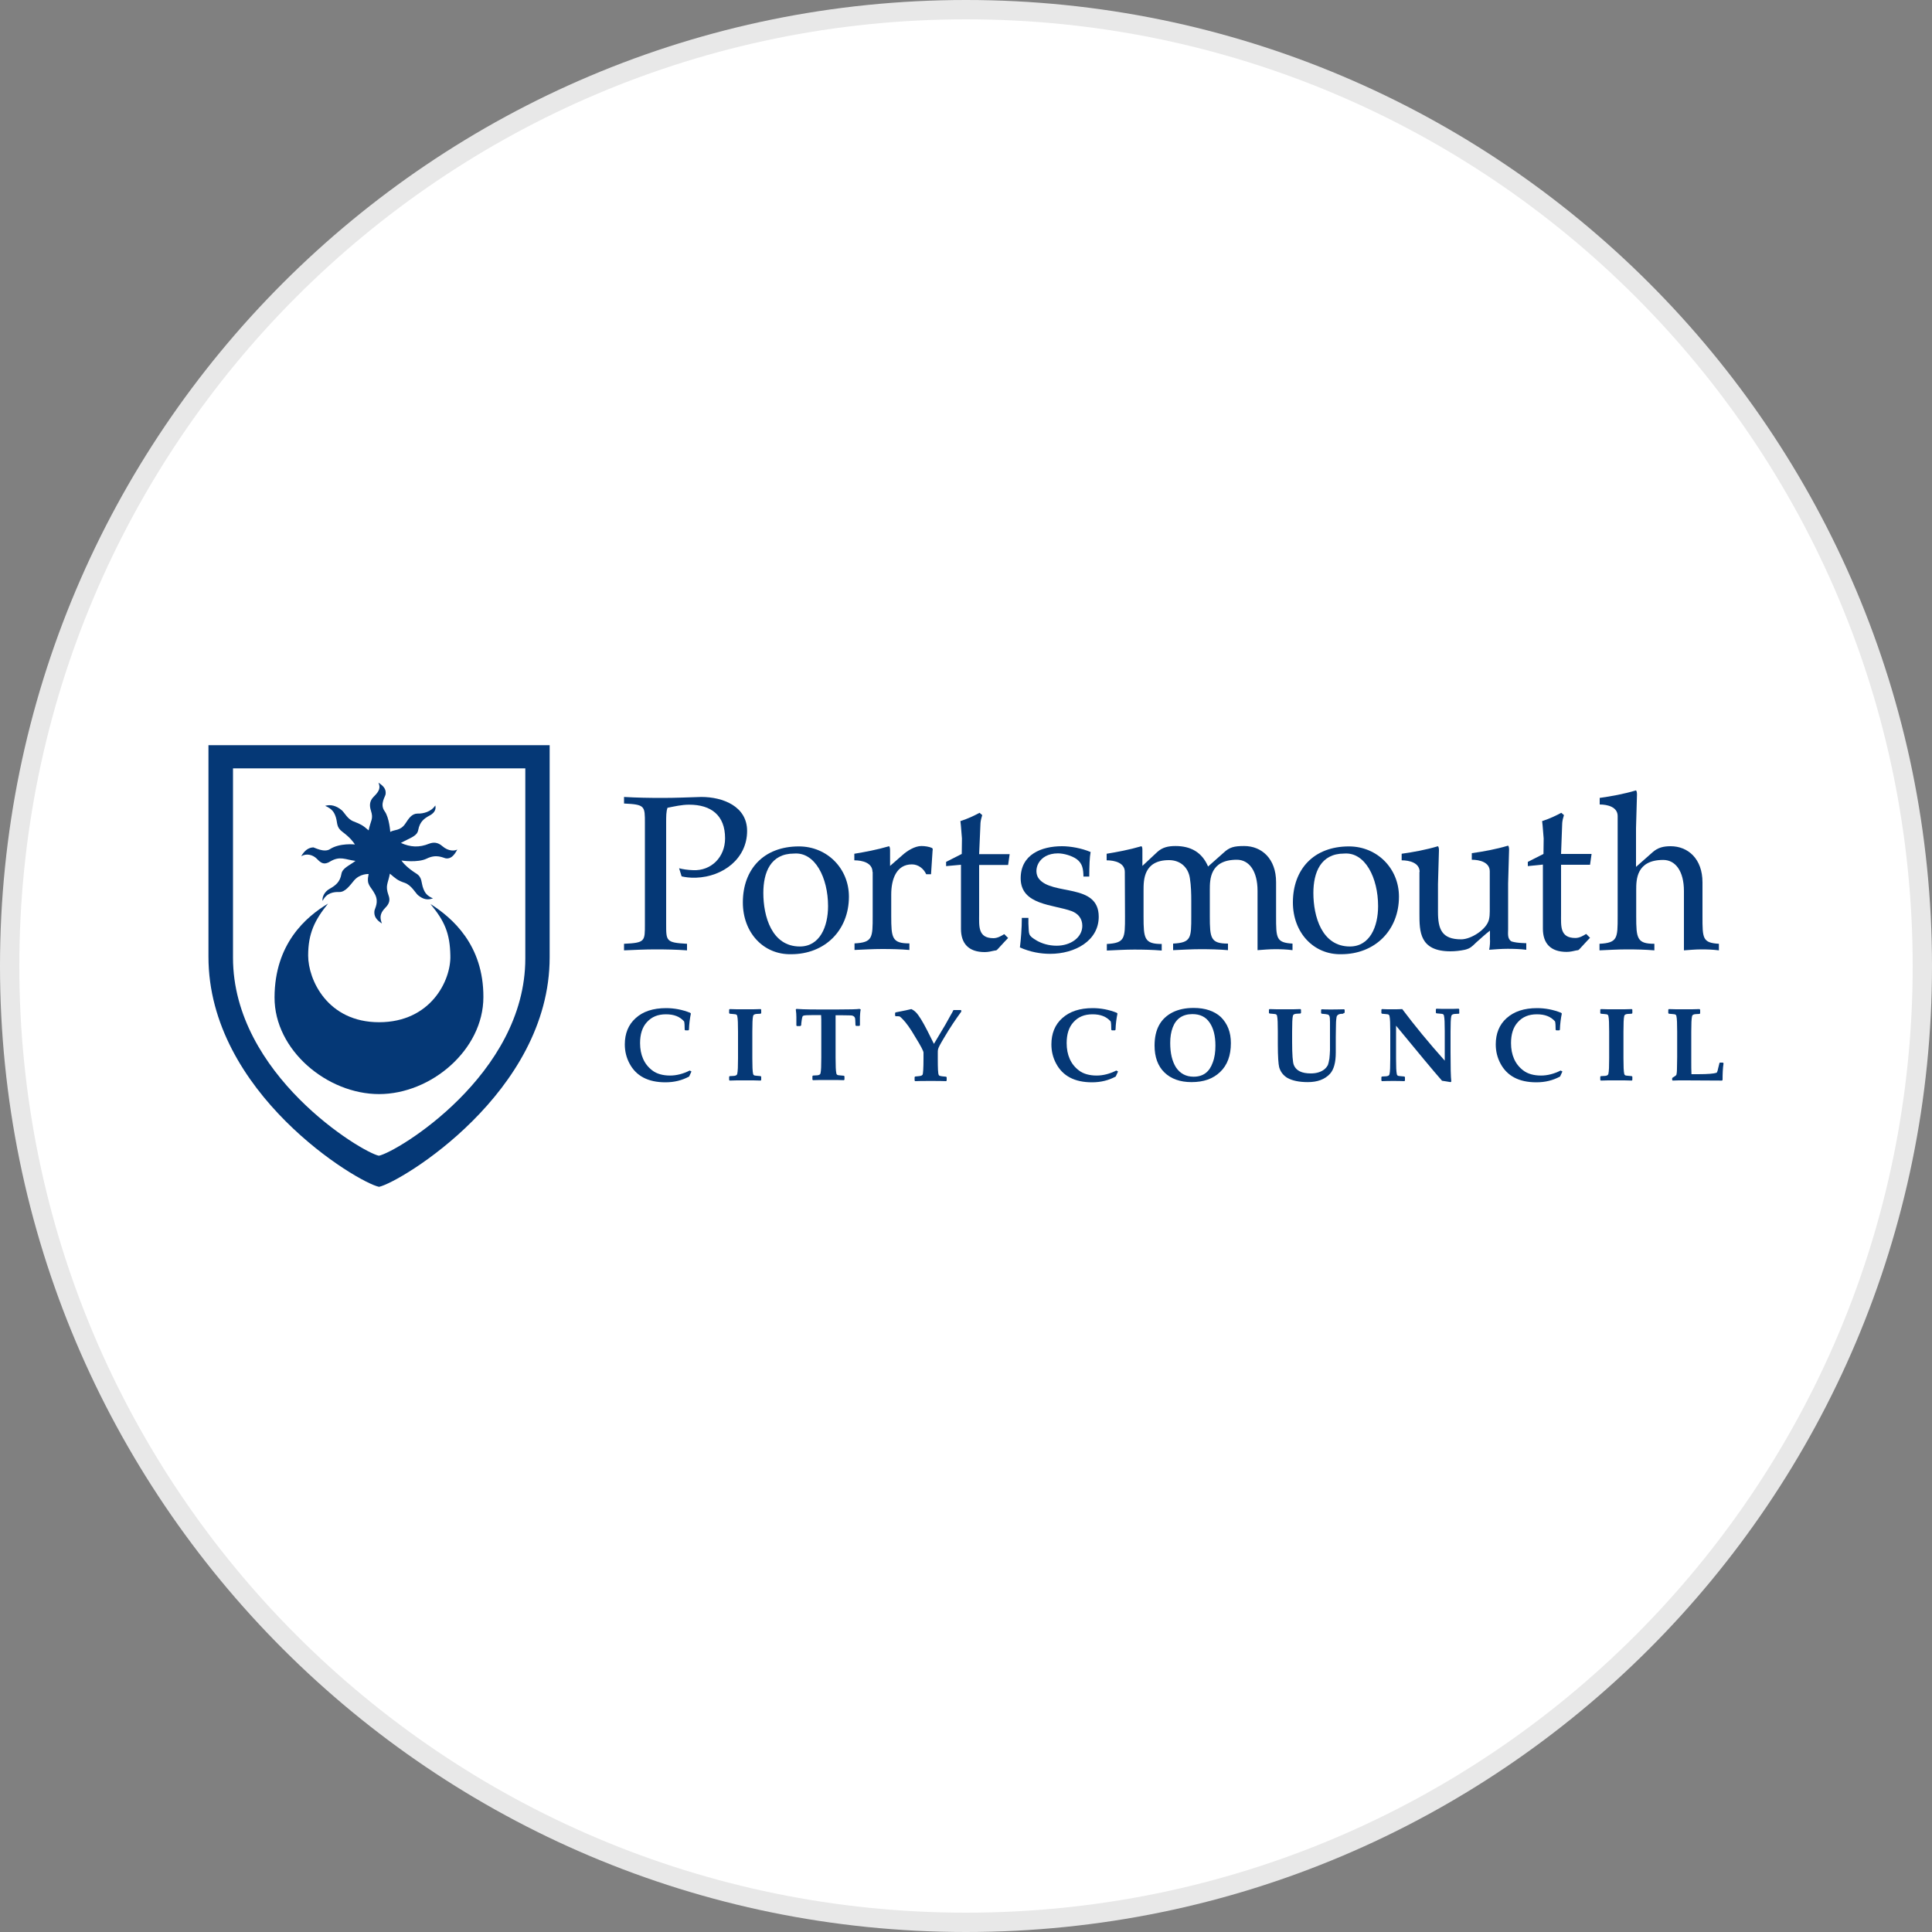 <?xml version="1.0" encoding="utf-8"?>
<svg version="1.1" id="Layer_1" xmlns="http://www.w3.org/2000/svg" xmlns:xlink="http://www.w3.org/1999/xlink" x="0px" y="0px"
	width="100px" height="100px" viewBox="0 0 100 100" style="enable-background:new 0 0 100 100;" xml:space="preserve">
<rect x="0" y="0" width="100" height="100" fill="#808080" stroke="none"/>
<g>
	<g>
		<path style="fill:#E8E8E8;" d="M50,0c27.61,0,50,22.39,50,50s-22.39,50-50,50S0,77.61,0,50S22.39,0,50,0"/>
		<path style="fill:#FFFFFF;" d="M50,1c27.06,0,49,21.94,49,49S77.06,99,50,99S1,77.06,1,50S22.94,1,50,1"/>
	</g>
	<g>
		<path style="fill:#053876;" d="M28.46,38.57H10.79c0,0,0,10.13,0,10.94c-0.01,7.06,7.72,11.7,8.83,11.92
			c1.11-0.24,8.83-4.87,8.83-11.88V38.57z M19.61,59.82c-0.89-0.18-7.55-4.2-7.55-10.25c0,0,0-7.24,0-9.8h15.13
			c0,2.52,0,9.84,0,9.84C27.19,55.64,20.53,59.64,19.61,59.82"/>
		<path style="fill:#053876;" d="M22.28,46.79c0.73,0.88,1.01,1.52,1.03,2.67c0.04,1.28-1.01,3.45-3.69,3.45
			c-2.67,0-3.67-2.2-3.67-3.45c0-1.15,0.34-1.84,1.03-2.69c-1.15,0.69-2.76,2.08-2.77,4.85c-0.01,2.74,2.73,5.01,5.41,5.01
			c2.69,0,5.4-2.29,5.4-5.02C25.03,48.9,23.4,47.5,22.28,46.79"/>
		<path style="fill:#053876;" d="M16.4,44.45c0.21,0.22,0.37,0.34,0.69,0.14c0.51-0.3,0.77-0.1,1.31-0.03
			c-0.33,0.25-0.68,0.37-0.73,0.68c-0.07,0.41-0.3,0.59-0.6,0.76c-0.3,0.16-0.41,0.47-0.37,0.63c0.2-0.42,0.58-0.47,0.86-0.46
			c0.31,0.01,0.55-0.34,0.76-0.59c0.31-0.37,0.76-0.34,0.76-0.34c-0.13,0.59,0.1,0.6,0.33,1.05c0.21,0.41-0.01,0.72-0.03,0.86
			c-0.03,0.27,0.09,0.46,0.39,0.65c-0.1-0.25-0.14-0.5,0.17-0.81c0.24-0.24,0.25-0.43,0.17-0.65c-0.18-0.51-0.03-0.59,0.07-1.12
			c0.31,0.26,0.39,0.35,0.78,0.48c0.33,0.12,0.54,0.51,0.67,0.63c0.29,0.24,0.51,0.26,0.78,0.17c-0.3-0.13-0.41-0.27-0.5-0.51
			c-0.12-0.3-0.04-0.58-0.37-0.78c-0.43-0.27-0.68-0.54-0.76-0.67c0,0,0.84,0.13,1.31-0.1c0.5-0.25,0.84-0.04,0.99-0.01
			c0.24,0.03,0.42-0.13,0.59-0.46c-0.13,0.08-0.46,0.1-0.77-0.17c-0.25-0.22-0.48-0.21-0.69-0.13c-0.52,0.21-0.97,0.18-1.46-0.04
			c0.55-0.3,0.84-0.35,0.9-0.68c0.08-0.41,0.29-0.58,0.59-0.74c0.3-0.16,0.33-0.37,0.29-0.52c-0.21,0.33-0.63,0.43-0.91,0.42
			c-0.31,0-0.46,0.25-0.64,0.52c-0.26,0.39-0.58,0.3-0.78,0.43c0,0-0.05-0.74-0.29-1.07c-0.27-0.37,0.04-0.76,0.05-0.89
			c0.03-0.27-0.12-0.42-0.37-0.59c0.1,0.25,0.07,0.42-0.25,0.73c-0.24,0.24-0.21,0.5-0.14,0.72c0.14,0.44-0.01,0.48-0.12,1.02
			c-0.31-0.27-0.39-0.31-0.77-0.46c-0.33-0.12-0.48-0.47-0.63-0.59c-0.29-0.24-0.58-0.3-0.85-0.22c0.37,0.16,0.47,0.34,0.55,0.58
			c0.1,0.3,0.01,0.52,0.35,0.77c0.39,0.29,0.56,0.52,0.64,0.65c0,0-0.78-0.09-1.29,0.24c-0.3,0.2-0.82-0.09-0.86-0.09
			c-0.27,0.01-0.47,0.18-0.63,0.46C15.85,44.16,16.18,44.23,16.4,44.45"/>
		<path style="fill:#053876;" d="M33.38,42.61c0-0.89,0.01-0.97-1.08-1.02v-0.34c0.67,0.04,1.32,0.05,2,0.05
			c0.67,0,1.33-0.03,2-0.05c1.11,0,2.37,0.48,2.37,1.76c0,1.42-1.23,2.37-2.65,2.42c-0.31,0.01-0.58-0.03-0.74-0.07l-0.13-0.42
			c0.17,0.05,0.44,0.09,0.73,0.1c0.93,0.04,1.65-0.67,1.65-1.65c0-1.19-0.72-1.74-1.86-1.74c-0.39,0-0.76,0.09-1.12,0.16
			c-0.07,0.2-0.07,0.43-0.07,0.78v5.23c0,0.89-0.01,0.97,1.08,1.03v0.34c-0.55-0.04-1.08-0.05-1.65-0.05c-0.56,0-1.1,0.03-1.61,0.05
			v-0.34c1.1-0.05,1.08-0.13,1.08-1.03L33.38,42.61L33.38,42.61z"/>
		<path style="fill:#053876;" d="M38.45,46.71c0-1.71,1.07-2.9,2.9-2.9c1.46,0,2.59,1.14,2.59,2.6c0,1.74-1.24,2.98-2.99,2.98
			C39.52,49.42,38.45,48.28,38.45,46.71 M39.51,46.22c0,1.2,0.43,2.77,1.89,2.77c1.03,0,1.46-1.02,1.46-2.09
			c0-1.46-0.67-2.81-1.76-2.72C39.88,44.18,39.51,45.16,39.51,46.22"/>
		<path style="fill:#053876;" d="M45.16,45.13c0-0.47-0.52-0.6-0.94-0.6v-0.34c0.54-0.09,1.15-0.2,1.8-0.39
			c0.04,0.04,0.05,0.13,0.05,0.22v0.8l0.64-0.56c0.24-0.22,0.64-0.47,0.98-0.47c0.18,0,0.39,0.03,0.55,0.1
			c0.05,0.03,0.04,0.1,0.03,0.14l-0.08,1.22h-0.25c-0.13-0.29-0.41-0.51-0.74-0.51c-0.8,0-1.07,0.76-1.07,1.56v1.11
			c0,1.14,0.04,1.42,0.94,1.42v0.34c-0.47-0.04-0.94-0.05-1.42-0.05s-0.95,0.03-1.42,0.05v-0.34c0.94-0.05,0.94-0.29,0.94-1.42
			V45.13z"/>
		<path style="fill:#053876;" d="M48.97,44.83v-0.22l0.81-0.41l0.01-0.8c-0.03-0.3-0.04-0.59-0.08-0.9
			c0.41-0.13,0.77-0.31,0.99-0.43l0.14,0.12c-0.04,0.13-0.08,0.27-0.09,0.41l-0.07,1.61h1.58l-0.08,0.56h-1.5v2.56
			c0,0.6-0.07,1.23,0.74,1.23c0.22,0,0.41-0.12,0.56-0.21l0.2,0.2c-0.1,0.1-0.21,0.22-0.31,0.33l-0.25,0.27
			c-0.03,0.04-0.09,0.05-0.13,0.05c-0.17,0.04-0.35,0.08-0.52,0.08c-0.85,0-1.23-0.46-1.23-1.2v-3.32L48.97,44.83z"/>
		<path style="fill:#053876;" d="M56.08,45.37c-0.01-0.37-0.04-0.67-0.35-0.9c-0.25-0.18-0.67-0.3-0.97-0.3
			c-1.03,0-1.31,0.89-0.99,1.31c0.69,0.89,3.1,0.21,3.1,1.97c0,1.25-1.24,1.92-2.51,1.92c-0.5,0-1.02-0.09-1.57-0.33
			c0.05-0.41,0.1-0.99,0.1-1.53h0.34v0.3c0.04,0.56-0.05,0.59,0.44,0.88c0.25,0.14,0.6,0.26,1.02,0.26c0.72,0,1.33-0.42,1.33-1.03
			c0-0.37-0.21-0.63-0.55-0.76c-0.94-0.35-2.64-0.3-2.64-1.7c0-1.23,1.07-1.66,2.14-1.66c0.43,0,1.01,0.1,1.48,0.3
			c-0.05,0.25-0.07,0.74-0.07,1.27H56.08L56.08,45.37z"/>
		<path style="fill:#053876;" d="M58.22,45.13c0-0.47-0.52-0.6-0.94-0.6v-0.34c0.54-0.09,1.15-0.2,1.8-0.39
			c0.05,0.04,0.05,0.13,0.05,0.22v0.8l0.77-0.72c0.26-0.24,0.56-0.31,0.94-0.31c0.78,0,1.37,0.31,1.69,1.06l0.8-0.71
			c0.31-0.29,0.54-0.35,1.07-0.35c0.9,0,1.65,0.65,1.65,1.87v1.76c0,1.14,0,1.37,0.85,1.42v0.34c-0.31-0.04-0.6-0.05-0.91-0.05
			s-0.61,0.03-0.9,0.05v-3.07c0-1.03-0.44-1.61-1.07-1.61c-1.4,0-1.4,1.03-1.4,1.56v1.36c0,1.14,0.04,1.42,0.94,1.42v0.34
			c-0.47-0.04-0.94-0.05-1.42-0.05s-0.95,0.03-1.42,0.05v-0.34c0.94-0.05,0.94-0.29,0.94-1.42v-0.77c0-0.39-0.01-0.8-0.07-1.18
			c-0.08-0.58-0.5-0.95-1.08-0.95c-1.32,0-1.32,1.03-1.32,1.56v1.36c0,1.14,0.04,1.42,0.94,1.42v0.34
			c-0.47-0.04-0.94-0.05-1.42-0.05c-0.48,0-0.95,0.03-1.42,0.05v-0.34c0.94-0.05,0.94-0.29,0.94-1.42L58.22,45.13L58.22,45.13z"/>
		<path style="fill:#053876;" d="M66.92,46.71c0-1.71,1.07-2.9,2.9-2.9c1.46,0,2.59,1.14,2.59,2.6c0,1.74-1.24,2.98-2.99,2.98
			C68,49.42,66.92,48.28,66.92,46.71 M67.98,46.22c0,1.2,0.43,2.77,1.89,2.77c1.03,0,1.46-1.02,1.46-2.09
			c0-1.46-0.67-2.81-1.76-2.72C68.36,44.18,67.98,45.16,67.98,46.22"/>
		<path style="fill:#053876;" d="M73.48,45.13c0-0.47-0.52-0.6-0.93-0.6v-0.34c0.63-0.09,1.24-0.2,1.88-0.39
			c0.04,0.04,0.05,0.13,0.05,0.22l-0.05,1.74v1.44c0,0.9,0.2,1.42,1.2,1.42c0.51,0,1.32-0.51,1.44-1.03
			c0.03-0.14,0.04-0.26,0.04-0.41v-2.08c0-0.47-0.52-0.6-0.93-0.6v-0.34c0.63-0.09,1.24-0.2,1.88-0.39
			c0.04,0.04,0.05,0.13,0.05,0.22l-0.05,1.74v2.37c0,0.22-0.05,0.5,0.18,0.63c0.17,0.05,0.35,0.07,0.54,0.08L79,48.82v0.34
			c-0.31-0.04-0.65-0.05-0.97-0.05c-0.33,0-0.67,0.03-0.95,0.05c0.04-0.21,0.05-0.41,0.04-0.56v-0.43
			c-0.24,0.18-0.48,0.41-0.71,0.61c-0.21,0.2-0.3,0.31-0.59,0.38c-0.24,0.05-0.5,0.08-0.74,0.08c-1.61,0-1.61-1.03-1.61-1.95v-2.16
			H73.48z"/>
		<path style="fill:#053876;" d="M79.08,44.83v-0.22l0.81-0.41l0.01-0.8c-0.03-0.3-0.04-0.59-0.08-0.9
			c0.41-0.13,0.77-0.31,0.99-0.43l0.14,0.12c-0.04,0.13-0.08,0.27-0.09,0.41L80.8,44.2h1.58l-0.08,0.56h-1.5v2.56
			c0,0.6-0.07,1.23,0.74,1.23c0.22,0,0.41-0.12,0.56-0.21l0.2,0.2c-0.1,0.1-0.21,0.22-0.31,0.33l-0.25,0.27
			c-0.03,0.04-0.09,0.05-0.13,0.05c-0.17,0.04-0.35,0.08-0.52,0.08c-0.85,0-1.23-0.46-1.23-1.2v-3.32L79.08,44.83z"/>
		<path style="fill:#053876;" d="M83.73,42.24c0-0.47-0.52-0.6-0.93-0.6V41.3c0.63-0.09,1.24-0.2,1.88-0.39
			c0.04,0.04,0.05,0.13,0.05,0.22l-0.05,1.74v2l0.86-0.76c0.27-0.24,0.56-0.31,0.93-0.31c0.9,0,1.65,0.65,1.65,1.87v1.76
			c0,1.14,0,1.37,0.85,1.42v0.34c-0.31-0.04-0.6-0.05-0.91-0.05c-0.31,0-0.61,0.03-0.9,0.05v-3.07c0-1.03-0.44-1.61-1.07-1.61
			c-1.4,0-1.4,1.03-1.4,1.56v1.36c0,1.14,0.04,1.42,0.94,1.42v0.34c-0.47-0.04-0.94-0.05-1.42-0.05s-0.95,0.03-1.42,0.05v-0.34
			c0.94-0.05,0.94-0.29,0.94-1.42v-5.19H83.73z"/>
		<path style="fill:#053876;" d="M35.79,55.46l-0.12,0.26c-0.37,0.2-0.77,0.3-1.23,0.3c-0.9,0-1.52-0.33-1.86-0.98
			c-0.16-0.3-0.24-0.63-0.24-0.98c0-0.56,0.18-1.02,0.56-1.36c0.38-0.35,0.91-0.52,1.58-0.52c0.42,0,0.84,0.08,1.24,0.24l0.04,0.04
			c-0.05,0.24-0.09,0.52-0.1,0.84l-0.03,0.03h-0.16l-0.03-0.03c0-0.21-0.01-0.35-0.03-0.43c-0.22-0.25-0.52-0.37-0.94-0.37
			c-0.42,0-0.74,0.13-0.99,0.41c-0.24,0.26-0.35,0.63-0.35,1.08c0,0.61,0.21,1.1,0.64,1.42c0.22,0.17,0.54,0.26,0.91,0.26
			c0.34,0,0.68-0.09,1.02-0.26L35.79,55.46z"/>
		<path style="fill:#053876;" d="M39.4,55.9l-0.03,0.03c-0.17-0.01-0.44-0.01-0.8-0.01c-0.37,0-0.63,0-0.8,0.01l-0.03-0.03v-0.17
			l0.03-0.03c0.18-0.01,0.27-0.01,0.3-0.03c0.05-0.01,0.08-0.05,0.09-0.09c0.03-0.13,0.04-0.39,0.04-0.81V53.4
			c0-0.42-0.01-0.68-0.04-0.81c-0.01-0.05-0.04-0.08-0.09-0.09c-0.03-0.01-0.13-0.01-0.3-0.03l-0.03-0.03v-0.18l0.03-0.03
			c0.17,0.01,0.43,0.01,0.8,0.01s0.63,0,0.8-0.01l0.03,0.03v0.18l-0.03,0.03c-0.18,0.01-0.27,0.01-0.3,0.03
			c-0.05,0.01-0.08,0.05-0.09,0.09c-0.03,0.12-0.04,0.39-0.04,0.81v1.37c0,0.42,0.01,0.68,0.04,0.81c0.01,0.05,0.04,0.08,0.09,0.09
			c0.03,0.01,0.13,0.01,0.3,0.03l0.03,0.03V55.9z"/>
		<path style="fill:#053876;" d="M44.55,52.25c-0.03,0.13-0.03,0.26-0.04,0.39v0.43l-0.03,0.03h-0.17l-0.03-0.03
			c-0.01-0.22-0.01-0.35-0.03-0.39c-0.03-0.07-0.08-0.1-0.17-0.12c-0.04,0-0.2-0.01-0.48-0.01h-0.35c0,0.07,0,0.3,0,0.72v1.48
			c0,0.42,0.01,0.68,0.04,0.81c0.01,0.05,0.04,0.08,0.09,0.09c0.03,0.01,0.13,0.01,0.3,0.03l0.03,0.03v0.17l-0.03,0.03
			c-0.17-0.01-0.43-0.01-0.8-0.01s-0.64,0-0.8,0.01l-0.03-0.03V55.7l0.03-0.03c0.18-0.01,0.27-0.01,0.3-0.03
			c0.05-0.01,0.08-0.05,0.09-0.09c0.03-0.13,0.04-0.39,0.04-0.81v-1.48c0-0.43,0-0.67-0.01-0.72h-0.37c-0.31,0-0.5,0.01-0.54,0.03
			c-0.03,0.01-0.05,0.03-0.05,0.04c-0.01,0.03-0.03,0.08-0.04,0.17c-0.01,0.09-0.03,0.18-0.03,0.29l-0.05,0.04h-0.17l-0.03-0.03
			v-0.44c0-0.12-0.01-0.25-0.03-0.39l0.03-0.03c0.1,0.01,0.47,0.03,1.11,0.03h1.05c0.59,0,0.97-0.01,1.11-0.03L44.55,52.25z"/>
		<path style="fill:#053876;" d="M49.75,52.37c-0.27,0.37-0.58,0.82-0.9,1.37c-0.18,0.3-0.29,0.5-0.3,0.59
			c-0.01,0.04-0.01,0.1-0.01,0.2v0.26c0,0.51,0.01,0.78,0.05,0.85c0.01,0.03,0.04,0.04,0.07,0.05c0.04,0.01,0.14,0.03,0.31,0.04
			l0.03,0.03v0.17l-0.03,0.03c-0.17-0.01-0.43-0.01-0.8-0.01s-0.64,0-0.8,0.01l-0.03-0.03v-0.18l0.03-0.03
			c0.17-0.01,0.27-0.03,0.31-0.04c0.03-0.01,0.04-0.03,0.07-0.05c0.03-0.05,0.05-0.34,0.05-0.85v-0.3c0-0.07-0.13-0.33-0.41-0.78
			c-0.27-0.47-0.5-0.78-0.67-0.95c-0.08-0.08-0.13-0.13-0.16-0.14s-0.09-0.01-0.2-0.01l-0.03-0.03v-0.14l0.03-0.03
			c0.42-0.08,0.69-0.14,0.81-0.17c0.09,0.04,0.17,0.1,0.24,0.17c0.14,0.14,0.34,0.46,0.59,0.95l0.34,0.68
			c0.1-0.17,0.3-0.5,0.59-0.99l0.29-0.52c0.03-0.05,0.08-0.13,0.13-0.24h0.38l0.03,0.03L49.75,52.37L49.75,52.37z"/>
		<path style="fill:#053876;" d="M57.87,55.46l-0.12,0.26c-0.37,0.2-0.77,0.3-1.23,0.3c-0.9,0-1.52-0.33-1.86-0.98
			c-0.16-0.3-0.24-0.63-0.24-0.98c0-0.56,0.18-1.02,0.56-1.36c0.39-0.35,0.91-0.52,1.58-0.52c0.42,0,0.84,0.08,1.24,0.24l0.04,0.04
			c-0.05,0.24-0.09,0.52-0.1,0.84l-0.03,0.03h-0.16l-0.03-0.03c0-0.21-0.01-0.35-0.03-0.43c-0.22-0.25-0.52-0.37-0.94-0.37
			s-0.74,0.13-0.99,0.41c-0.24,0.26-0.35,0.63-0.35,1.08c0,0.61,0.21,1.1,0.64,1.42c0.22,0.17,0.54,0.26,0.91,0.26
			c0.34,0,0.68-0.09,1.02-0.26L57.87,55.46z"/>
		<path style="fill:#053876;" d="M63.71,53.99c0,0.64-0.18,1.14-0.56,1.5c-0.37,0.35-0.85,0.52-1.48,0.52c-0.59,0-1.06-0.17-1.4-0.5
			s-0.51-0.8-0.51-1.39c0-0.84,0.31-1.41,0.95-1.73c0.29-0.14,0.64-0.22,1.07-0.22c0.6,0,1.07,0.16,1.41,0.47
			C63.54,52.99,63.71,53.43,63.71,53.99 M62.91,54.12c0-0.5-0.1-0.9-0.3-1.19c-0.2-0.3-0.5-0.44-0.89-0.44
			c-0.51,0-0.85,0.24-1.02,0.69c-0.09,0.24-0.13,0.5-0.13,0.8c0,0.54,0.1,0.95,0.3,1.27c0.21,0.31,0.51,0.48,0.91,0.48
			c0.5,0,0.82-0.25,0.99-0.73C62.87,54.74,62.91,54.45,62.91,54.12"/>
		<path style="fill:#053876;" d="M69.55,52.44l-0.03,0.03c-0.21,0-0.31,0.05-0.34,0.17c-0.01,0.07-0.03,0.2-0.03,0.39
			c0,0.16-0.01,0.37-0.01,0.65v0.8c0,0.51-0.1,0.88-0.3,1.1c-0.27,0.29-0.65,0.43-1.15,0.43c-0.46,0-0.81-0.08-1.06-0.22
			c-0.21-0.13-0.35-0.31-0.42-0.55c-0.04-0.16-0.07-0.55-0.07-1.18v-0.67c0-0.42-0.01-0.68-0.04-0.81
			c-0.01-0.05-0.04-0.08-0.09-0.09c-0.03-0.01-0.13-0.01-0.3-0.03l-0.03-0.03v-0.17l0.03-0.03c0.17,0.01,0.43,0.01,0.8,0.01
			c0.38,0,0.64,0,0.8-0.01l0.03,0.03v0.17l-0.03,0.03c-0.18,0.01-0.27,0.01-0.3,0.03c-0.05,0.01-0.08,0.05-0.09,0.09
			c-0.03,0.12-0.04,0.39-0.04,0.81v0.54c0,0.65,0.03,1.06,0.09,1.2c0.12,0.29,0.41,0.43,0.88,0.43c0.3,0,0.54-0.08,0.71-0.22
			c0.08-0.07,0.13-0.14,0.17-0.21c0.03-0.08,0.05-0.18,0.08-0.34c0.01-0.14,0.03-0.29,0.03-0.43v-0.54c0-0.46,0-0.76,0-0.93
			c0-0.16-0.01-0.26-0.03-0.3s-0.04-0.07-0.09-0.08c-0.04-0.01-0.14-0.03-0.31-0.04l-0.03-0.03v-0.17l0.03-0.03
			c0.16,0.01,0.3,0.01,0.47,0.01c0.12,0,0.35,0,0.69-0.01l0.03,0.03v0.16H69.55z"/>
		<path style="fill:#053876;" d="M75.54,52.44l-0.03,0.03c-0.18,0.01-0.27,0.01-0.3,0.03c-0.05,0.01-0.08,0.05-0.09,0.09
			c-0.03,0.12-0.04,0.39-0.04,0.81v1.06c0,0.77,0.01,1.28,0.04,1.52l-0.04,0.03c-0.2-0.04-0.34-0.05-0.44-0.07
			c-0.46-0.52-1.25-1.48-2.38-2.85v1.7c0,0.42,0.01,0.68,0.04,0.81c0.01,0.05,0.04,0.08,0.09,0.09c0.03,0.01,0.13,0.01,0.3,0.03
			l0.03,0.03v0.18l-0.03,0.03c-0.2-0.01-0.38-0.01-0.56-0.01c-0.2,0-0.39,0-0.6,0.01l-0.03-0.03v-0.18l0.03-0.03
			c0.17-0.01,0.27-0.01,0.3-0.03c0.05-0.01,0.08-0.05,0.09-0.09c0.03-0.12,0.04-0.39,0.04-0.81V53.4c0-0.42-0.01-0.68-0.04-0.81
			c-0.01-0.05-0.04-0.08-0.09-0.09c-0.03-0.01-0.13-0.01-0.3-0.03l-0.03-0.03v-0.18l0.03-0.03c0.17,0.01,0.33,0.01,0.47,0.01
			c0.24,0,0.43,0,0.58-0.01c0.63,0.84,1.36,1.73,2.2,2.67v-1.52c0-0.42-0.01-0.68-0.04-0.81c-0.01-0.05-0.04-0.08-0.09-0.09
			c-0.03-0.01-0.13-0.01-0.3-0.03l-0.03-0.03v-0.18l0.03-0.03c0.2,0.01,0.38,0.01,0.55,0.01c0.22,0,0.42,0,0.6-0.01l0.03,0.03v0.18
			L75.54,52.44L75.54,52.44z"/>
		<path style="fill:#053876;" d="M80.87,55.46l-0.12,0.26c-0.37,0.2-0.77,0.3-1.23,0.3c-0.9,0-1.52-0.33-1.86-0.98
			c-0.16-0.3-0.24-0.63-0.24-0.98c0-0.56,0.18-1.02,0.56-1.36c0.39-0.35,0.91-0.52,1.58-0.52c0.42,0,0.84,0.08,1.24,0.24l0.04,0.04
			c-0.05,0.24-0.09,0.52-0.1,0.84l-0.03,0.03h-0.16l-0.03-0.03c0-0.21-0.01-0.35-0.03-0.43c-0.22-0.25-0.52-0.37-0.94-0.37
			s-0.74,0.13-0.99,0.41c-0.24,0.26-0.35,0.63-0.35,1.08c0,0.61,0.21,1.1,0.64,1.42c0.22,0.17,0.54,0.26,0.91,0.26
			c0.34,0,0.68-0.09,1.02-0.26L80.87,55.46z"/>
		<path style="fill:#053876;" d="M84.49,55.9l-0.03,0.03c-0.17-0.01-0.44-0.01-0.8-0.01c-0.37,0-0.63,0-0.8,0.01l-0.03-0.03v-0.17
			l0.03-0.03c0.18-0.01,0.27-0.01,0.3-0.03c0.05-0.01,0.08-0.05,0.09-0.09c0.03-0.13,0.04-0.39,0.04-0.81V53.4
			c0-0.42-0.01-0.68-0.04-0.81c-0.01-0.05-0.04-0.08-0.09-0.09c-0.03-0.01-0.13-0.01-0.3-0.03l-0.03-0.03v-0.18l0.03-0.03
			c0.17,0.01,0.43,0.01,0.8,0.01c0.37,0,0.63,0,0.8-0.01l0.03,0.03v0.18l-0.03,0.03c-0.17,0.01-0.27,0.01-0.3,0.03
			c-0.05,0.01-0.08,0.05-0.09,0.09c-0.03,0.12-0.04,0.39-0.04,0.81v1.37c0,0.42,0.01,0.68,0.04,0.81c0.01,0.05,0.04,0.08,0.09,0.09
			c0.03,0.01,0.13,0.01,0.3,0.03l0.03,0.03V55.9z"/>
		<path style="fill:#053876;" d="M89.21,55.04c-0.04,0.25-0.05,0.54-0.05,0.86l-0.03,0.03l-1.88-0.01c-0.31,0-0.54,0-0.67,0.01
			l-0.03-0.03v-0.08l0.01-0.03c0.13-0.08,0.2-0.13,0.21-0.16c0.01-0.03,0.03-0.14,0.03-0.34l0.01-0.58V53.4
			c0-0.41-0.01-0.68-0.04-0.81c-0.01-0.05-0.04-0.08-0.09-0.09c-0.03-0.01-0.13-0.01-0.3-0.03l-0.03-0.03v-0.18l0.03-0.03
			c0.18,0.01,0.44,0.01,0.78,0.01c0.35,0,0.63,0,0.81-0.01L88,52.27v0.18l-0.03,0.03c-0.17,0.01-0.27,0.01-0.3,0.03
			c-0.05,0.01-0.08,0.05-0.09,0.09c-0.03,0.13-0.04,0.39-0.04,0.81v1.54c0,0.22,0,0.44,0.01,0.65h0.35c0.51,0,0.81-0.03,0.93-0.07
			c0.01-0.01,0.04-0.01,0.04-0.03c0.01-0.03,0.04-0.08,0.05-0.16L89,55.02L89.02,55h0.16L89.21,55.04z"/>
	</g>
</g>
</svg>
